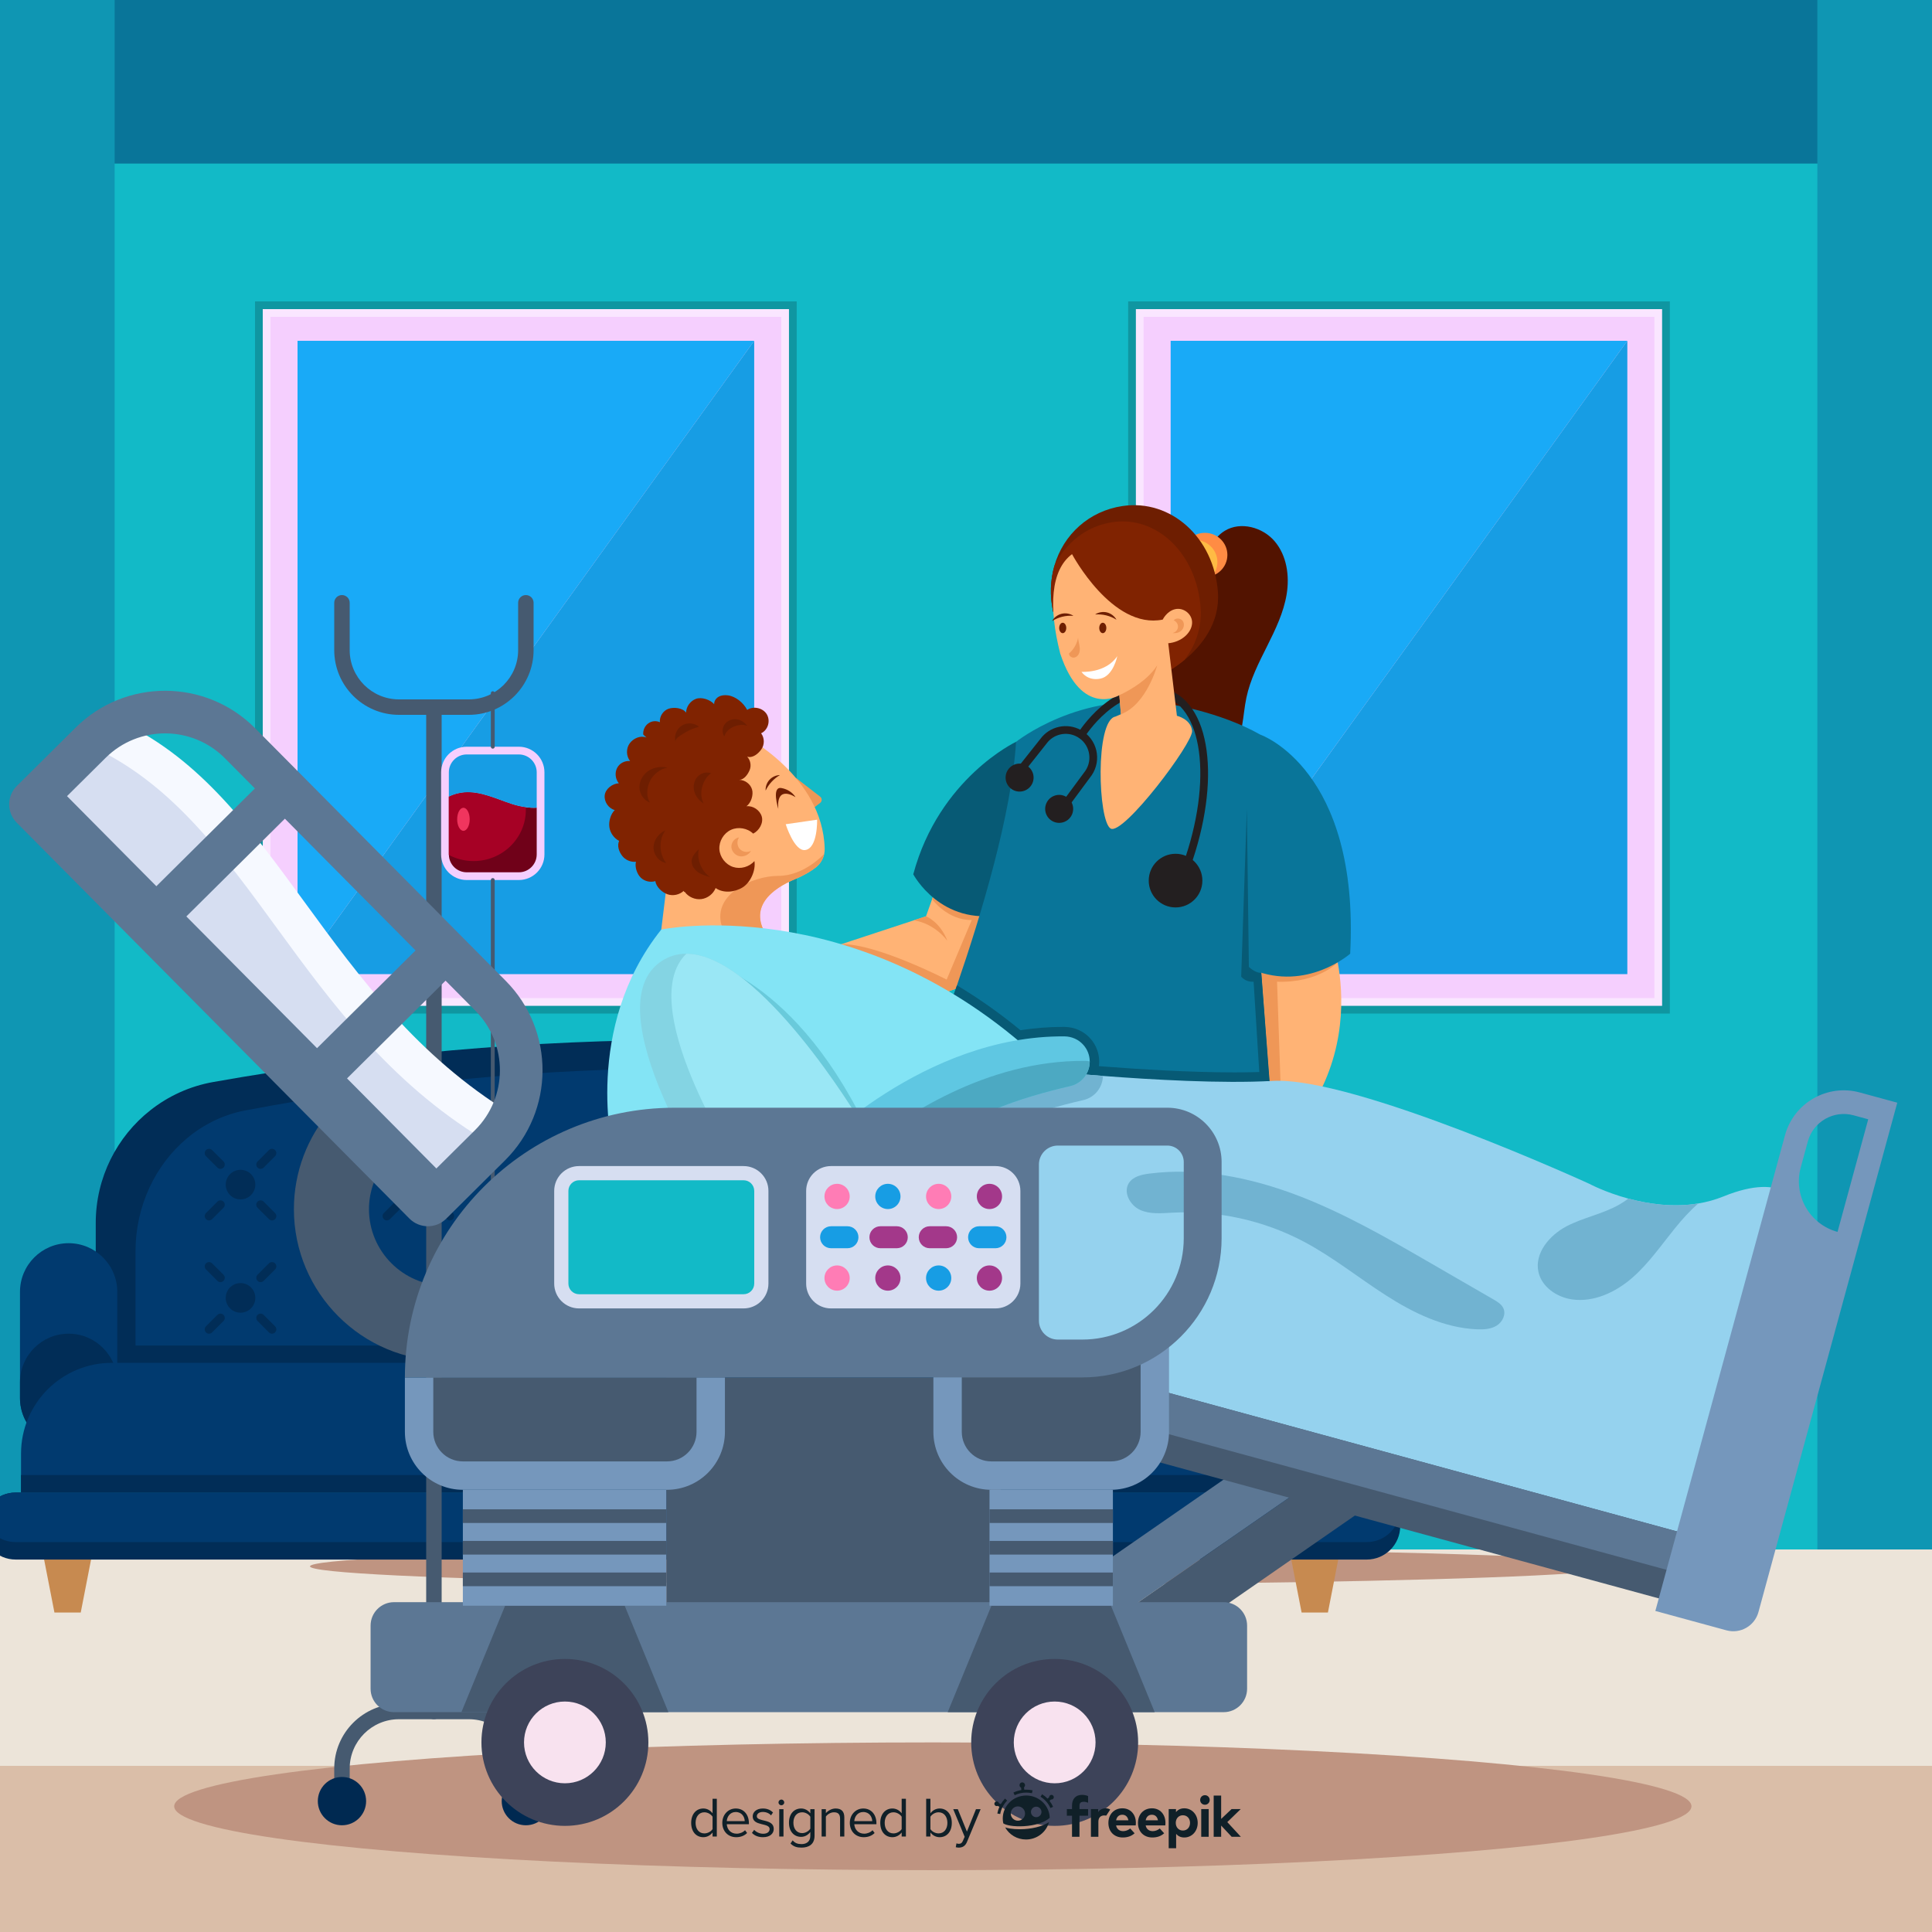 <?xml version="1.0" encoding="utf-8"?>
<!-- Generator: Adobe Illustrator 27.5.0, SVG Export Plug-In . SVG Version: 6.00 Build 0)  -->
<svg version="1.1" xmlns="http://www.w3.org/2000/svg" xmlns:xlink="http://www.w3.org/1999/xlink" x="0px" y="0px"
	 viewBox="0 0 500 500" style="enable-background:new 0 0 500 500;" xml:space="preserve">
<g id="BACKGROUND">
	<g>
		<rect style="fill:#FFFFFF;" width="500" height="500"/>
	</g>
</g>
<g id="OBJECTS">
	<g>
		<defs>
			<rect id="SVGID_1_" width="500" height="500"/>
		</defs>
		<clipPath id="SVGID_00000070104540640236964750000010898750590491314068_">
			<use xlink:href="#SVGID_1_"  style="overflow:visible;"/>
		</clipPath>
		<g style="clip-path:url(#SVGID_00000070104540640236964750000010898750590491314068_);">
			<rect x="19" y="33" style="fill:#12BAC7;" width="465.333" height="376.667"/>
			<rect x="-7.333" y="-5.667" style="fill:#097599;" width="514.667" height="48"/>
			<rect x="470.333" y="-5.667" style="fill:#0F96B3;" width="37" height="415.333"/>
			<rect x="-7.333" y="-5.667" style="fill:#0F96B3;" width="37" height="415.333"/>
			<rect x="-7.333" y="401" style="fill:#ECE4D9;" width="514.667" height="113.333"/>
			<rect x="-7.333" y="457" style="fill:#DABEA8;" width="514.667" height="57.333"/>
			<ellipse style="fill:#BF9481;" cx="241.416" cy="467.466" rx="196.333" ry="16.532"/>
			<ellipse style="fill:#BF9481;" cx="250" cy="405.371" rx="169.772" ry="4.746"/>
			<g>
				<g>
					<g>
						
							<rect x="43.939" y="100.061" transform="matrix(-1.836970e-16 1 -1 -1.836970e-16 306.248 34.061)" style="fill:#0F96A1;" width="184.309" height="140.186"/>
						<rect x="68" y="80" style="fill:#FAE6FF;" width="136.186" height="180.309"/>
						
							<rect x="47.939" y="104.061" transform="matrix(-1.836970e-16 1 -1 -1.836970e-16 306.248 34.061)" style="fill:#F5CFFE;" width="176.309" height="132.186"/>
						<g>
							<polygon style="fill:#19AAF7;" points="77,88.196 77,252.113 195.186,88.196 							"/>
							<polygon style="fill:#179DE4;" points="77,252.113 195.186,252.113 195.186,88.196 							"/>
						</g>
					</g>
					<g>
						
							<rect x="269.904" y="100.061" transform="matrix(-1.836970e-16 1 -1 -1.836970e-16 532.213 -191.904)" style="fill:#0F96A1;" width="184.309" height="140.186"/>
						<rect x="293.965" y="80" style="fill:#FAE6FF;" width="136.186" height="180.309"/>
						
							<rect x="273.904" y="104.061" transform="matrix(-1.836970e-16 1 -1 -1.836970e-16 532.213 -191.904)" style="fill:#F5CFFE;" width="176.309" height="132.186"/>
						<g>
							<polygon style="fill:#19AAF7;" points="302.965,88.196 302.965,252.113 421.152,88.196 							"/>
							<polygon style="fill:#179DE4;" points="302.965,252.113 421.152,252.113 421.152,88.196 							"/>
						</g>
					</g>
					<g>
						<path style="fill:#012D57;" d="M332.974,316.502v40.863c-2.092,0.47-4.196,0.929-6.288,1.365
							c-1.566,0.347-3.122,0.671-4.688,0.996c-95.97,19.85-195.062,19.525-290.931-0.996c-2.092-0.436-4.196-0.895-6.288-1.365
							v-40.863c0-11.704,5.46-22.356,14.166-29.193c4.61-3.637,10.138-6.199,16.236-7.284c81.816-14.557,165.578-14.557,247.394,0
							C320.196,283.158,332.974,298.599,332.974,316.502z"/>
						<path style="fill:#013A6F;" d="M322.685,323.864v34.866c-1.524,0.347-3.037,0.671-4.561,0.996
							c-93.372,19.85-189.782,19.525-283.056-0.996v-34.866c0-11.704,5.106-22.356,13.227-29.193c4.3-3.636,9.46-6.199,15.143-7.284
							c76.357-14.557,154.521-14.557,230.878,0C310.753,290.52,322.685,305.961,322.685,323.864z"/>
						<path style="fill:#012D57;" d="M332.974,348.536v8.828c-101.475,22.681-206.721,22.681-308.196,0v-8.828
							c1.354-0.213,2.753-0.313,4.162-0.313h299.871C330.221,348.223,331.62,348.324,332.974,348.536z"/>
						<g>
							<path style="fill:#013A6F;" d="M30.35,334.326v27.458c0,6.949-5.639,12.588-12.588,12.588
								c-6.948,0-12.588-5.639-12.588-12.588v-27.458c0-6.948,5.639-12.588,12.588-12.588c3.48,0,6.624,1.41,8.896,3.693
								C28.94,327.702,30.35,330.857,30.35,334.326z"/>
							<path style="fill:#013A6F;" d="M352.577,334.326v27.458c0,6.949-5.639,12.588-12.588,12.588
								c-6.949,0-12.588-5.639-12.588-12.588v-27.458c0-6.948,5.639-12.588,12.588-12.588c3.48,0,6.624,1.41,8.895,3.693
								C351.167,327.702,352.577,330.857,352.577,334.326z"/>
						</g>
						<g>
							<path style="fill:#012D57;" d="M30.35,357.745v4.039c0,6.949-5.639,12.588-12.588,12.588
								c-6.948,0-12.588-5.639-12.588-12.588v-4.039c0-6.948,5.639-12.588,12.588-12.588c3.48,0,6.624,1.41,8.896,3.693
								C28.94,351.121,30.35,354.276,30.35,357.745z"/>
							<path style="fill:#012D57;" d="M352.577,357.745v4.039c0,6.949-5.639,12.588-12.588,12.588
								c-6.949,0-12.588-5.639-12.588-12.588v-4.039c0-6.948,5.639-12.588,12.588-12.588c3.48,0,6.624,1.41,8.895,3.693
								C351.167,351.121,352.577,354.276,352.577,357.745z"/>
						</g>
						<g>
							<polygon style="fill:#C78A50;" points="20.896,417.317 14.087,417.317 11.198,402.491 23.785,402.491 							"/>
							<polygon style="fill:#C78A50;" points="343.665,417.317 336.855,417.317 333.966,402.491 346.554,402.491 							"/>
						</g>
						<g>
							<g>
								<path style="fill:#013A6F;" d="M352.309,386.267H5.443v-10.07c0-12.977,10.52-23.497,23.497-23.497h299.871
									c12.977,0,23.497,10.52,23.497,23.497V386.267z"/>
								<rect x="5.443" y="381.741" style="fill:#012D57;" width="346.866" height="4.525"/>
								<path style="fill:#012D57;" d="M362.379,394.938c0,2.395-0.973,4.565-2.54,6.132s-3.737,2.54-6.132,2.54H4.044
									c-4.789,0-8.672-3.883-8.672-8.672c0-0.783,0.101-1.533,0.291-2.26c0.403-1.488,1.197-2.82,2.249-3.871
									c1.567-1.566,3.737-2.54,6.132-2.54h349.664c4.006,0,7.385,2.719,8.381,6.411
									C362.278,393.405,362.379,394.155,362.379,394.938z"/>
								<path style="fill:#013A6F;" d="M362.088,392.678c-0.403,1.488-1.197,2.82-2.249,3.872c-1.566,1.566-3.737,2.54-6.132,2.54
									H4.044c-4.006,0-7.385-2.719-8.381-6.411c0.403-1.488,1.197-2.82,2.249-3.871c1.567-1.566,3.737-2.54,6.132-2.54h349.664
									C357.713,386.267,361.092,388.985,362.088,392.678z"/>
							</g>
						</g>
						<g>
							<g>
								<circle style="fill:#012D57;" cx="62.247" cy="306.576" r="3.831"/>
								<g>
									<g>
										<path style="fill:#012D57;" d="M66.651,302.172c-0.437-0.437-0.437-1.145,0-1.582l2.952-2.952
											c0.437-0.437,1.146-0.437,1.582,0c0.437,0.437,0.437,1.145,0,1.582l-2.952,2.952
											C67.796,302.609,67.088,302.609,66.651,302.172z"/>
									</g>
									<g>
										<path style="fill:#012D57;" d="M53.308,315.515c-0.437-0.437-0.437-1.145,0-1.582l2.953-2.953
											c0.437-0.437,1.146-0.437,1.582,0c0.437,0.437,0.437,1.145,0,1.582l-2.953,2.953
											C54.453,315.952,53.745,315.952,53.308,315.515z"/>
									</g>
								</g>
								<g>
									<g>
										<path style="fill:#012D57;" d="M69.603,315.515l-2.953-2.953c-0.437-0.437-0.437-1.145,0-1.582
											c0.437-0.437,1.146-0.437,1.582,0l2.953,2.953c0.437,0.437,0.437,1.145,0,1.582
											C70.748,315.952,70.04,315.952,69.603,315.515z"/>
									</g>
									<g>
										<path style="fill:#012D57;" d="M56.261,302.172l-2.953-2.953c-0.437-0.437-0.437-1.145,0-1.582
											c0.437-0.437,1.146-0.437,1.582,0l2.953,2.953c0.437,0.437,0.437,1.145,0,1.582
											C57.406,302.61,56.698,302.609,56.261,302.172z"/>
									</g>
								</g>
							</g>
							<g>
								<path style="fill:#012D57;" d="M110.986,309.285c-1.496,1.496-3.922,1.496-5.418,0c-1.496-1.496-1.496-3.922,0-5.418
									c1.496-1.496,3.922-1.496,5.418,0C112.482,305.363,112.482,307.789,110.986,309.285z"/>
								<g>
									<g>
										<path style="fill:#012D57;" d="M112.681,302.172c-0.437-0.437-0.437-1.145,0-1.582l2.952-2.952
											c0.437-0.437,1.145-0.437,1.582,0c0.437,0.437,0.437,1.145,0,1.582l-2.952,2.952
											C113.826,302.609,113.118,302.609,112.681,302.172z"/>
									</g>
									<g>
										<path style="fill:#012D57;" d="M99.338,315.515c-0.437-0.437-0.437-1.145,0-1.582l2.953-2.953
											c0.437-0.437,1.145-0.437,1.582,0c0.437,0.437,0.437,1.145,0,1.582l-2.953,2.953
											C100.483,315.952,99.775,315.952,99.338,315.515z"/>
									</g>
								</g>
								<g>
									<g>
										<path style="fill:#012D57;" d="M115.633,315.515l-2.953-2.953c-0.437-0.437-0.437-1.145,0-1.582
											c0.437-0.437,1.145-0.437,1.582,0l2.953,2.953c0.437,0.437,0.437,1.145,0,1.582
											C116.778,315.952,116.07,315.952,115.633,315.515z"/>
									</g>
									<g>
										<path style="fill:#012D57;" d="M102.291,302.172l-2.953-2.953c-0.437-0.437-0.437-1.145,0-1.582
											c0.437-0.437,1.146-0.437,1.582,0l2.953,2.953c0.437,0.437,0.437,1.145,0,1.582
											C103.436,302.61,102.728,302.609,102.291,302.172z"/>
									</g>
								</g>
							</g>
							<g>
								<circle style="fill:#012D57;" cx="154.307" cy="306.576" r="3.831"/>
								<g>
									<g>
										<path style="fill:#012D57;" d="M158.711,302.172c-0.437-0.437-0.437-1.145,0-1.582l2.952-2.952
											c0.437-0.437,1.146-0.437,1.582,0c0.437,0.437,0.437,1.145,0,1.582l-2.952,2.952
											C159.856,302.609,159.148,302.609,158.711,302.172z"/>
									</g>
									<g>
										<path style="fill:#012D57;" d="M145.368,315.515c-0.437-0.437-0.437-1.145,0-1.582l2.953-2.953
											c0.437-0.437,1.145-0.437,1.582,0c0.437,0.437,0.437,1.145,0,1.582l-2.953,2.953
											C146.513,315.952,145.805,315.952,145.368,315.515z"/>
									</g>
								</g>
								<g>
									<g>
										<path style="fill:#012D57;" d="M161.663,315.515l-2.953-2.953c-0.437-0.437-0.437-1.145,0-1.582
											c0.437-0.437,1.145-0.437,1.582,0l2.953,2.953c0.437,0.437,0.437,1.145,0,1.582
											C162.808,315.952,162.1,315.952,161.663,315.515z"/>
									</g>
									<g>
										<path style="fill:#012D57;" d="M148.321,302.172l-2.953-2.953c-0.437-0.437-0.437-1.145,0-1.582
											c0.437-0.437,1.145-0.437,1.582,0l2.953,2.953c0.437,0.437,0.437,1.145,0,1.582
											C149.466,302.61,148.758,302.609,148.321,302.172z"/>
									</g>
								</g>
							</g>
							<g>
								<path style="fill:#012D57;" d="M203.046,309.285c-1.496,1.496-3.922,1.496-5.418,0c-1.496-1.496-1.496-3.922,0-5.418
									c1.496-1.496,3.922-1.496,5.418,0C204.542,305.363,204.542,307.789,203.046,309.285z"/>
								<g>
									<g>
										<path style="fill:#012D57;" d="M204.741,302.172c-0.437-0.437-0.437-1.145,0-1.582l2.952-2.952
											c0.437-0.437,1.145-0.437,1.582,0c0.437,0.437,0.437,1.145,0,1.582l-2.952,2.952
											C205.886,302.609,205.178,302.609,204.741,302.172z"/>
									</g>
									<g>
										<path style="fill:#012D57;" d="M191.398,315.515c-0.437-0.437-0.437-1.145,0-1.582l2.953-2.953
											c0.437-0.437,1.145-0.437,1.582,0c0.437,0.437,0.437,1.145,0,1.582l-2.953,2.953
											C192.543,315.952,191.835,315.952,191.398,315.515z"/>
									</g>
								</g>
								<g>
									<g>
										<path style="fill:#012D57;" d="M207.693,315.515l-2.953-2.953c-0.437-0.437-0.437-1.145,0-1.582
											c0.437-0.437,1.145-0.437,1.582,0l2.953,2.953c0.437,0.437,0.437,1.145,0,1.582
											C208.838,315.952,208.13,315.952,207.693,315.515z"/>
									</g>
									<g>
										<path style="fill:#012D57;" d="M194.351,302.172l-2.953-2.953c-0.437-0.437-0.437-1.145,0-1.582
											c0.437-0.437,1.146-0.437,1.582,0l2.953,2.953c0.437,0.437,0.437,1.145,0,1.582
											C195.496,302.61,194.788,302.609,194.351,302.172z"/>
									</g>
								</g>
							</g>
							<g>
								<circle style="fill:#012D57;" cx="246.367" cy="306.576" r="3.831"/>
								<g>
									<g>
										<path style="fill:#012D57;" d="M250.771,302.172c-0.437-0.437-0.437-1.145,0-1.582l2.952-2.952
											c0.437-0.437,1.146-0.437,1.582,0c0.437,0.437,0.437,1.145,0,1.582l-2.952,2.952
											C251.916,302.609,251.208,302.609,250.771,302.172z"/>
									</g>
									<g>
										<path style="fill:#012D57;" d="M237.428,315.515c-0.437-0.437-0.437-1.145,0-1.582l2.953-2.953
											c0.437-0.437,1.146-0.437,1.582,0c0.437,0.437,0.437,1.145,0,1.582l-2.953,2.953
											C238.573,315.952,237.865,315.952,237.428,315.515z"/>
									</g>
								</g>
								<g>
									<g>
										<path style="fill:#012D57;" d="M253.723,315.515l-2.953-2.953c-0.437-0.437-0.437-1.145,0-1.582
											c0.437-0.437,1.146-0.437,1.582,0l2.953,2.953c0.437,0.437,0.437,1.145,0,1.582
											C254.868,315.952,254.16,315.952,253.723,315.515z"/>
									</g>
									<g>
										<path style="fill:#012D57;" d="M240.381,302.172l-2.953-2.953c-0.437-0.437-0.437-1.145,0-1.582
											c0.437-0.437,1.145-0.437,1.582,0l2.953,2.953c0.437,0.437,0.437,1.145,0,1.582
											C241.526,302.61,240.818,302.609,240.381,302.172z"/>
									</g>
								</g>
							</g>
							<g>
								<path style="fill:#012D57;" d="M295.106,309.285c-1.496,1.496-3.922,1.496-5.418,0c-1.496-1.496-1.496-3.922,0-5.418
									c1.496-1.496,3.922-1.496,5.418,0C296.602,305.363,296.602,307.789,295.106,309.285z"/>
								<g>
									<g>
										<path style="fill:#012D57;" d="M296.801,302.172c-0.437-0.437-0.437-1.145,0-1.582l2.952-2.952
											c0.437-0.437,1.145-0.437,1.582,0c0.437,0.437,0.437,1.145,0,1.582l-2.952,2.952
											C297.946,302.609,297.238,302.609,296.801,302.172z"/>
									</g>
									<g>
										<path style="fill:#012D57;" d="M283.458,315.515c-0.437-0.437-0.437-1.145,0-1.582l2.953-2.953
											c0.437-0.437,1.145-0.437,1.582,0c0.437,0.437,0.437,1.145,0,1.582l-2.953,2.953
											C284.603,315.952,283.895,315.952,283.458,315.515z"/>
									</g>
								</g>
								<g>
									<g>
										<path style="fill:#012D57;" d="M299.753,315.515l-2.953-2.953c-0.437-0.437-0.437-1.145,0-1.582
											c0.437-0.437,1.145-0.437,1.582,0l2.953,2.953c0.437,0.437,0.437,1.145,0,1.582
											C300.898,315.952,300.19,315.952,299.753,315.515z"/>
									</g>
									<g>
										<path style="fill:#012D57;" d="M286.411,302.172l-2.953-2.953c-0.437-0.437-0.437-1.145,0-1.582
											c0.437-0.437,1.146-0.437,1.582,0l2.953,2.953c0.437,0.437,0.437,1.145,0,1.582
											C287.556,302.61,286.848,302.609,286.411,302.172z"/>
									</g>
								</g>
							</g>
						</g>
						<g>
							<g>
								<circle style="fill:#012D57;" cx="62.247" cy="335.89" r="3.831"/>
								<g>
									<g>
										<path style="fill:#012D57;" d="M66.651,331.486c-0.437-0.437-0.437-1.145,0-1.582l2.952-2.952
											c0.437-0.437,1.146-0.437,1.582,0c0.437,0.437,0.437,1.145,0,1.582l-2.952,2.952
											C67.796,331.924,67.088,331.923,66.651,331.486z"/>
									</g>
									<g>
										<path style="fill:#012D57;" d="M53.308,344.829c-0.437-0.437-0.437-1.145,0-1.582l2.953-2.953
											c0.437-0.437,1.146-0.437,1.582,0c0.437,0.437,0.437,1.145,0,1.582l-2.953,2.953
											C54.453,345.267,53.745,345.266,53.308,344.829z"/>
									</g>
								</g>
								<g>
									<g>
										<path style="fill:#012D57;" d="M69.603,344.829l-2.953-2.953c-0.437-0.437-0.437-1.145,0-1.582
											c0.437-0.437,1.146-0.437,1.582,0l2.953,2.953c0.437,0.437,0.437,1.145,0,1.582
											C70.748,345.267,70.04,345.266,69.603,344.829z"/>
									</g>
									<g>
										<path style="fill:#012D57;" d="M56.261,331.487l-2.953-2.953c-0.437-0.437-0.437-1.145,0-1.582
											c0.437-0.437,1.146-0.437,1.582,0l2.953,2.953c0.437,0.437,0.437,1.145,0,1.582
											C57.406,331.924,56.698,331.924,56.261,331.487z"/>
									</g>
								</g>
							</g>
							<g>
								<path style="fill:#012D57;" d="M110.986,338.599c-1.496,1.496-3.922,1.496-5.418,0c-1.496-1.496-1.496-3.922,0-5.418
									c1.496-1.496,3.922-1.496,5.418,0C112.482,334.678,112.482,337.103,110.986,338.599z"/>
								<g>
									<g>
										<path style="fill:#012D57;" d="M112.681,331.486c-0.437-0.437-0.437-1.145,0-1.582l2.952-2.952
											c0.437-0.437,1.145-0.437,1.582,0c0.437,0.437,0.437,1.145,0,1.582l-2.952,2.952
											C113.826,331.924,113.118,331.923,112.681,331.486z"/>
									</g>
									<g>
										<path style="fill:#012D57;" d="M99.338,344.829c-0.437-0.437-0.437-1.145,0-1.582l2.953-2.953
											c0.437-0.437,1.145-0.437,1.582,0c0.437,0.437,0.437,1.145,0,1.582l-2.953,2.953
											C100.483,345.267,99.775,345.266,99.338,344.829z"/>
									</g>
								</g>
								<g>
									<g>
										<path style="fill:#012D57;" d="M115.633,344.829l-2.953-2.953c-0.437-0.437-0.437-1.145,0-1.582
											c0.437-0.437,1.145-0.437,1.582,0l2.953,2.953c0.437,0.437,0.437,1.145,0,1.582
											C116.778,345.267,116.07,345.266,115.633,344.829z"/>
									</g>
									<g>
										<path style="fill:#012D57;" d="M102.291,331.487l-2.953-2.953c-0.437-0.437-0.437-1.145,0-1.582
											c0.437-0.437,1.146-0.437,1.582,0l2.953,2.953c0.437,0.437,0.437,1.145,0,1.582
											C103.436,331.924,102.728,331.924,102.291,331.487z"/>
									</g>
								</g>
							</g>
							<g>
								<circle style="fill:#012D57;" cx="154.307" cy="335.89" r="3.831"/>
								<g>
									<g>
										<path style="fill:#012D57;" d="M158.711,331.486c-0.437-0.437-0.437-1.145,0-1.582l2.952-2.952
											c0.437-0.437,1.146-0.437,1.582,0c0.437,0.437,0.437,1.145,0,1.582l-2.952,2.952
											C159.856,331.924,159.148,331.923,158.711,331.486z"/>
									</g>
									<g>
										<path style="fill:#012D57;" d="M145.368,344.829c-0.437-0.437-0.437-1.145,0-1.582l2.953-2.953
											c0.437-0.437,1.145-0.437,1.582,0c0.437,0.437,0.437,1.145,0,1.582l-2.953,2.953
											C146.513,345.267,145.805,345.266,145.368,344.829z"/>
									</g>
								</g>
								<g>
									<g>
										<path style="fill:#012D57;" d="M161.663,344.829l-2.953-2.953c-0.437-0.437-0.437-1.145,0-1.582
											c0.437-0.437,1.145-0.437,1.582,0l2.953,2.953c0.437,0.437,0.437,1.145,0,1.582
											C162.808,345.267,162.1,345.266,161.663,344.829z"/>
									</g>
									<g>
										<path style="fill:#012D57;" d="M148.321,331.487l-2.953-2.953c-0.437-0.437-0.437-1.145,0-1.582
											c0.437-0.437,1.145-0.437,1.582,0l2.953,2.953c0.437,0.437,0.437,1.145,0,1.582
											C149.466,331.924,148.758,331.924,148.321,331.487z"/>
									</g>
								</g>
							</g>
							<g>
								<path style="fill:#012D57;" d="M203.046,338.599c-1.496,1.496-3.922,1.496-5.418,0c-1.496-1.496-1.496-3.922,0-5.418
									c1.496-1.496,3.922-1.496,5.418,0C204.542,334.678,204.542,337.103,203.046,338.599z"/>
								<g>
									<g>
										<path style="fill:#012D57;" d="M204.741,331.486c-0.437-0.437-0.437-1.145,0-1.582l2.952-2.952
											c0.437-0.437,1.145-0.437,1.582,0c0.437,0.437,0.437,1.145,0,1.582l-2.952,2.952
											C205.886,331.924,205.178,331.923,204.741,331.486z"/>
									</g>
									<g>
										<path style="fill:#012D57;" d="M191.398,344.829c-0.437-0.437-0.437-1.145,0-1.582l2.953-2.953
											c0.437-0.437,1.145-0.437,1.582,0c0.437,0.437,0.437,1.145,0,1.582l-2.953,2.953
											C192.543,345.267,191.835,345.266,191.398,344.829z"/>
									</g>
								</g>
								<g>
									<g>
										<path style="fill:#012D57;" d="M207.693,344.829l-2.953-2.953c-0.437-0.437-0.437-1.145,0-1.582
											c0.437-0.437,1.145-0.437,1.582,0l2.953,2.953c0.437,0.437,0.437,1.145,0,1.582
											C208.838,345.267,208.13,345.266,207.693,344.829z"/>
									</g>
									<g>
										<path style="fill:#012D57;" d="M194.351,331.487l-2.953-2.953c-0.437-0.437-0.437-1.145,0-1.582
											c0.437-0.437,1.146-0.437,1.582,0l2.953,2.953c0.437,0.437,0.437,1.145,0,1.582
											C195.496,331.924,194.788,331.924,194.351,331.487z"/>
									</g>
								</g>
							</g>
							<g>
								<circle style="fill:#012D57;" cx="246.367" cy="335.89" r="3.831"/>
								<g>
									<g>
										<path style="fill:#012D57;" d="M250.771,331.486c-0.437-0.437-0.437-1.145,0-1.582l2.952-2.952
											c0.437-0.437,1.146-0.437,1.582,0c0.437,0.437,0.437,1.145,0,1.582l-2.952,2.952
											C251.916,331.924,251.208,331.923,250.771,331.486z"/>
									</g>
									<g>
										<path style="fill:#012D57;" d="M237.428,344.829c-0.437-0.437-0.437-1.145,0-1.582l2.953-2.953
											c0.437-0.437,1.146-0.437,1.582,0c0.437,0.437,0.437,1.145,0,1.582l-2.953,2.953
											C238.573,345.267,237.865,345.266,237.428,344.829z"/>
									</g>
								</g>
								<g>
									<g>
										<path style="fill:#012D57;" d="M253.723,344.829l-2.953-2.953c-0.437-0.437-0.437-1.145,0-1.582
											c0.437-0.437,1.146-0.437,1.582,0l2.953,2.953c0.437,0.437,0.437,1.145,0,1.582
											C254.868,345.267,254.16,345.266,253.723,344.829z"/>
									</g>
									<g>
										<path style="fill:#012D57;" d="M240.381,331.487l-2.953-2.953c-0.437-0.437-0.437-1.145,0-1.582
											c0.437-0.437,1.145-0.437,1.582,0l2.953,2.953c0.437,0.437,0.437,1.145,0,1.582
											C241.526,331.924,240.818,331.924,240.381,331.487z"/>
									</g>
								</g>
							</g>
							<g>
								<path style="fill:#012D57;" d="M295.106,338.599c-1.496,1.496-3.922,1.496-5.418,0c-1.496-1.496-1.496-3.922,0-5.418
									c1.496-1.496,3.922-1.496,5.418,0C296.602,334.678,296.602,337.103,295.106,338.599z"/>
								<g>
									<g>
										<path style="fill:#012D57;" d="M296.801,331.486c-0.437-0.437-0.437-1.145,0-1.582l2.952-2.952
											c0.437-0.437,1.145-0.437,1.582,0c0.437,0.437,0.437,1.145,0,1.582l-2.952,2.952
											C297.946,331.924,297.238,331.923,296.801,331.486z"/>
									</g>
									<g>
										<path style="fill:#012D57;" d="M283.458,344.829c-0.437-0.437-0.437-1.145,0-1.582l2.953-2.953
											c0.437-0.437,1.145-0.437,1.582,0c0.437,0.437,0.437,1.145,0,1.582l-2.953,2.953
											C284.603,345.267,283.895,345.266,283.458,344.829z"/>
									</g>
								</g>
								<g>
									<g>
										<path style="fill:#012D57;" d="M299.753,344.829l-2.953-2.953c-0.437-0.437-0.437-1.145,0-1.582
											c0.437-0.437,1.145-0.437,1.582,0l2.953,2.953c0.437,0.437,0.437,1.145,0,1.582
											C300.898,345.267,300.19,345.266,299.753,344.829z"/>
									</g>
									<g>
										<path style="fill:#012D57;" d="M286.411,331.487l-2.953-2.953c-0.437-0.437-0.437-1.145,0-1.582
											c0.437-0.437,1.146-0.437,1.582,0l2.953,2.953c0.437,0.437,0.437,1.145,0,1.582
											C287.556,331.924,286.848,331.924,286.411,331.487z"/>
									</g>
								</g>
							</g>
						</g>
					</g>
					<ellipse style="fill:#BF9481;" cx="111.583" cy="468.061" rx="43.583" ry="5.126"/>
					<g>
						<g>
							<g>
								<path style="fill:#465A70;" d="M121.343,185H103.25c-9.236,0-16.75-7.514-16.75-16.75V156c0-1.105,0.896-2,2-2s2,0.895,2,2
									v12.25c0,7.03,5.72,12.75,12.75,12.75h18.093c7.03,0,12.75-5.72,12.75-12.75V156c0-1.105,0.896-2,2-2s2,0.895,2,2v12.25
									C138.093,177.486,130.579,185,121.343,185z"/>
							</g>
							<g>
								<path style="fill:#465A70;" d="M136.093,468.129c-1.104,0-2-0.896-2-2v-8.446c0-7.03-5.72-12.75-12.75-12.75H103.25
									c-7.03,0-12.75,5.72-12.75,12.75v8.446c0,1.104-0.896,2-2,2s-2-0.896-2-2v-8.446c0-9.236,7.514-16.75,16.75-16.75h18.093
									c9.236,0,16.75,7.514,16.75,16.75v8.446C138.093,467.233,137.198,468.129,136.093,468.129z"/>
							</g>
							<g>
								<circle style="fill:#002951;" cx="88.5" cy="466.129" r="6.25"/>
								<circle style="fill:#002951;" cx="136.093" cy="466.129" r="6.25"/>
							</g>
							<g>
								<path style="fill:#465A70;" d="M112.297,444.933c-1.104,0-2-0.895-2-2V183c0-1.105,0.896-2,2-2s2,0.895,2,2v259.933
									C114.297,444.037,113.401,444.933,112.297,444.933z"/>
							</g>
						</g>
						<g>
							<g>
								<path style="fill:#F5CFFE;" d="M134.276,227.75h-13.491c-3.659,0-6.625-2.966-6.625-6.625v-21.25
									c0-3.659,2.966-6.625,6.625-6.625h13.491c3.659,0,6.625,2.966,6.625,6.625v21.25
									C140.901,224.784,137.935,227.75,134.276,227.75z"/>
								<g>
									<path style="fill:#700119;" d="M138.9,209.03v12.09c0,2.56-2.07,4.63-4.62,4.63h-13.49c-2.51,0-4.55-1.99-4.62-4.49
										c-0.01-0.04-0.01-0.09-0.01-0.14v-14.97c1.26-0.61,2.63-0.99,4.03-1.1c4.23-0.32,8.22,1.71,12.25,3.02
										c1.15,0.37,2.38,0.67,3.63,0.83C137.02,209.04,137.97,209.09,138.9,209.03z"/>
									<path style="fill:#A60125;" d="M136.09,209.57c0,7.33-6.05,13.27-13.52,13.27c-2.32,0-4.5-0.57-6.4-1.58
										c-0.01-0.04-0.01-0.09-0.01-0.14v-14.97c1.26-0.61,2.63-0.99,4.03-1.1c4.23-0.32,8.22,1.71,12.25,3.02
										c1.15,0.37,2.38,0.67,3.63,0.83C136.08,209.12,136.09,209.34,136.09,209.57z"/>
									<path style="fill:#F0355E;" d="M121.554,212.034c0,1.646-0.725,2.981-1.619,2.981c-0.894,0-1.619-1.335-1.619-2.981
										s0.725-2.981,1.619-2.981C120.829,209.053,121.554,210.388,121.554,212.034z"/>
									<path style="fill:#179DE4;" d="M132.437,208.068c2.042,0.662,4.319,1.087,6.464,0.964v-9.157
										c0-2.55-2.075-4.625-4.625-4.625h-13.491c-2.55,0-4.625,2.075-4.625,4.625v6.277c1.261-0.61,2.634-0.991,4.031-1.099
										C124.416,204.727,128.406,206.762,132.437,208.068z"/>
								</g>
							</g>
							<g>
								<path style="fill:#465A70;" d="M127.53,193.75c-0.276,0-0.5-0.224-0.5-0.5v-13.857c0-0.276,0.224-0.5,0.5-0.5
									c0.276,0,0.5,0.224,0.5,0.5v13.857C128.03,193.526,127.807,193.75,127.53,193.75z"/>
							</g>
							<g>
								<path style="fill:#465A70;" d="M134.215,345.853c-3.962,0-7.185-3.224-7.185-7.186V227.75c0-0.276,0.224-0.5,0.5-0.5
									c0.276,0,0.5,0.224,0.5,0.5v110.917c0,3.411,2.774,6.186,6.185,6.186s6.186-2.774,6.186-6.186v-23.648
									c0-3.962,3.223-7.186,7.185-7.186h7.081c0.276,0,0.5,0.224,0.5,0.5s-0.224,0.5-0.5,0.5h-7.081
									c-3.411,0-6.185,2.774-6.185,6.186v23.648C141.401,342.629,138.177,345.853,134.215,345.853z"/>
							</g>
						</g>
					</g>
				</g>
			</g>
			<g>
				<path style="fill:#F6F9FF;" d="M132.178,288.184l-19.996,19.837l-0.355-0.355L11.858,206.888l13.176-13.065l6.82-6.771
					C72.177,206.264,83.81,258.55,132.178,288.184z"/>
				<path style="fill:#D6DEF1;" d="M124.88,294.722l-13.053,12.943L11.858,206.888l13.176-13.065
					C64.989,213.219,76.708,265.212,124.88,294.722z"/>
				<g>
					<path style="fill:#465A70;" d="M115.303,332.743c-10.925,0-19.814-8.888-19.814-19.813c0-4.492,1.551-8.765,4.287-12.225
						c-4.948-4.23-9.604-8.77-14.061-13.527c-6.184,7.095-9.654,16.197-9.654,25.753c0,21.638,17.604,39.242,39.242,39.242
						c5.365,0,9.714-4.35,9.714-9.714C125.018,337.092,120.668,332.743,115.303,332.743z"/>
				</g>
				<g>
					<polygon style="fill:#FFB375;" points="257.445,232.726 256.073,252.746 234.914,260.363 231.522,261.575 210.252,246.82 
						217.71,244.358 217.722,244.358 236.506,238.175 239.653,237.134 241.22,232.726 241.22,232.713 242.849,228.109 
						242.922,227.901 243.388,228.048 					"/>
					<path style="fill:#EF9757;" d="M257.445,232.726l-1.371,20.021l-21.159,7.616c-4.261-2.327-10.225-5.731-10.225-5.731
						l-9.796-6.221l2.816-4.053h0.012c8.951-0.257,27.27,9.159,27.27,9.159l6.502-15.417c-6.269,0.11-10.274-5.376-10.274-5.376
						v-0.012l1.629-4.604c0.184-0.012,0.367-0.037,0.539-0.061L257.445,232.726z"/>
					<path style="fill:#521300;" d="M322.559,180.583c-0.992,4.738-0.792,9.976-3.574,13.938c-2.504,3.566-7.325,5.324-11.537,4.207
						c-5.623-1.49-9.166-7.475-9.47-13.284c-0.305-5.809,1.982-11.433,4.642-16.606c2.66-5.173,5.763-10.197,7.314-15.803
						c0.785-2.837,1.159-5.782,2.067-8.583c0.908-2.8,2.454-5.541,4.965-7.077c4.104-2.51,9.86-0.925,12.955,2.758
						c3.095,3.683,3.844,8.899,3.066,13.646c-0.778,4.747-2.91,9.151-5.064,13.452C325.769,171.533,323.545,175.875,322.559,180.583
						z"/>
					<path style="fill:#FF8C44;" d="M317.646,143.614c0,3.156-2.604,5.714-5.816,5.714c-3.212,0-5.816-2.558-5.816-5.714
						c0-3.156,2.604-5.714,5.816-5.714C315.042,137.9,317.646,140.458,317.646,143.614z"/>
					<path style="fill:#FFBB44;" d="M315.062,145.451c0,3.156-2.604,5.714-5.816,5.714s-5.816-2.558-5.816-5.714
						c0-3.156,2.604-5.714,5.816-5.714S315.062,142.295,315.062,145.451z"/>
					<path style="fill:#075A75;" d="M266.625,196.472l-3.673-4.49c0,0-19.931,9.388-26.599,34.286c0,0,7.122,13.469,22.983,10.408
						L266.625,196.472z"/>
					<path style="fill:#097599;" d="M331.528,285.245l-92.45-7.016c0,0,3.918-9.637,8.584-23.229
						c6.355-18.49,14.119-44.303,15.294-63.013c0,0,16.531-13.274,39.38-9.796c0,0,13.065,1.837,23.878,7.959l4.874,87.111
						L331.528,285.245z"/>
					<path style="fill:#075A75;" d="M331.528,285.245l-92.45-7.016c0,0,3.918-9.637,8.584-23.229
						c5.437,3.257,10.947,7.102,16.433,11.62c3.71-0.576,7.359-0.857,10.898-0.857h0.539c2.559,0.037,4.984,1.127,6.649,3
						c1.457,1.629,2.277,3.723,2.29,5.89c0,0.428-0.025,0.845-0.086,1.261c0.404,0.024,0.82,0.061,1.237,0.098
						c9.086,0.698,22.323,1.518,33.809,1.518c3.612,0,6.882-0.074,9.698-0.245c0.514-0.024,1.029-0.037,1.567-0.037
						c0.135,0,0.257,0,0.392,0.012L331.528,285.245z"/>
					<path style="fill:#FFB375;" d="M339.279,286.677h-10.2l-0.184-2.388l-2.853-38.046l-0.025-0.38l18.564-3.061
						c0,0,0.894,2.339,1.604,6.245h0.012C347.703,257.142,348.499,271.959,339.279,286.677z"/>
					<path style="fill:#EF9757;" d="M346.197,249.048c0,0-4.984,5.376-15.698,5.02l1.029,29.854l-2.633,0.367l-2.853-38.046
						l20.143,2.804H346.197z"/>
					<path style="fill:none;stroke:#231F20;stroke-width:2;stroke-linecap:round;stroke-linejoin:round;stroke-miterlimit:10;" d="
						M279.89,190.145c0,0,8.572-13.778,20.613-11.175c12.041,2.603,14.49,23.216,6.531,45.257"/>
					<g>
						<path style="fill:none;stroke:#231F20;stroke-width:2;stroke-linecap:round;stroke-linejoin:round;stroke-miterlimit:10;" d="
							M262.376,201.51l7.627-9.62c2.114-2.937,6.09-3.828,9.255-2.075h0c3.668,2.032,4.803,6.773,2.453,10.246l-7.185,9.723"/>
						<path style="fill:#231F20;" d="M277.465,210.708c-0.757,1.851-2.871,2.739-4.723,1.982c-1.851-0.757-2.739-2.871-1.982-4.722
							c0.757-1.851,2.871-2.739,4.722-1.982C277.334,206.742,278.221,208.856,277.465,210.708z"/>
						<path style="fill:#231F20;" d="M267.223,202.609c-0.757,1.851-2.871,2.739-4.723,1.982c-1.851-0.757-2.739-2.871-1.982-4.722
							c0.757-1.851,2.871-2.739,4.722-1.982C267.092,198.643,267.979,200.757,267.223,202.609z"/>
					</g>
					<path style="fill:#097599;" d="M321.728,214.531l4.49-24.386c0,0,25.715,8.916,23.208,56.674c0,0-11.167,9.857-25.248,4.143
						L321.728,214.531z"/>
					<path style="fill:#6E1E01;" d="M306.572,170.766c-3.11,2.572-5.865,3.869-5.865,3.869l-28.164-16.323
						c-0.894-4.2-0.71-8.217,0.318-11.829c0-0.012,0-0.012,0-0.012c2.326-8.167,9.025-14.241,17.67-15.515
						c12.49-1.837,23.645,8.168,24.662,22.249C315.793,161.361,310.846,167.251,306.572,170.766z"/>
					<path style="fill:#802301;" d="M306.572,170.766c-3.11,2.572-5.865,3.869-5.865,3.869l-28.164-16.323
						c-0.894-4.2-0.71-8.217,0.318-11.829c0-0.012,0-0.012,0-0.012c2.914-6,8.302-10.274,14.902-11.314
						c11.621-1.837,22.004,8.155,22.96,22.237C311.091,162.892,309.119,167.361,306.572,170.766z"/>
					<path style="fill:#FFB375;" d="M277.441,143.41c0,0,10.408,19.592,23.47,16.939c0,0,1.01-2.12,3.1-2.668
						c2.3-0.602,4.678,1.313,4.496,3.683c-0.196,2.536-2.882,4.822-6.167,5.107l2.245,18.776c0,0,3.579,0.816,3.932,3.878
						c0.353,3.061-17.81,27.143-21.075,25.307c-3.265-1.837-4.082-27.96,1.225-28.98l1.429-0.612l-0.408-4.929
						c0,0-9.796,5.95-15.306-10.785C271.319,157.084,271.931,147.492,277.441,143.41z"/>
					<circle style="fill:#231F20;" cx="304.232" cy="227.901" r="6.943"/>
					<path style="fill:#231F20;" d="M308.087,227.901c0,2.129-1.726,3.855-3.855,3.855s-3.855-1.726-3.855-3.855
						s1.726-3.855,3.855-3.855S308.087,225.772,308.087,227.901z"/>
					<g>
						<path style="fill:#EF9757;" d="M205.882,201.238l6.37,4.932c0.531,0.411,0.531,1.213-0.001,1.623l-1.998,1.544
							L205.882,201.238z"/>
						<path style="fill:#FFB375;" d="M213.424,219.648c0.012,0.453-0.025,0.894-0.122,1.322v0.012
							c-0.282,1.384-1.053,2.633-2.18,3.514c-1.176,0.918-2.878,1.984-5.314,3c-5.914,2.449-12.649,7.347-6.943,15.306h-25.911
							l-1.812-2.253l4.261-35.094l16.727-15.306C192.13,190.15,212.959,200.643,213.424,219.648z"/>
						<path style="fill:#EF9757;" d="M213.301,220.982c-0.282,1.384-1.053,2.633-2.18,3.514c-1.176,0.918-2.878,1.984-5.314,3
							c-5.914,2.449-12.649,7.347-6.943,15.306h-10.984l-0.845-2.449c-3.367-8.682,7.604-13.69,14.388-13.678
							C207.987,226.689,212.995,221.313,213.301,220.982z"/>
						<path style="fill:#802301;" d="M198.471,184.904c-0.974-1.7-3.481-2.279-5.102-1.178c-0.945-1.836-2.988-3.532-5.038-3.777
							c-0.792-0.095-1.629-0.031-2.327,0.357c-0.697,0.387-1.223,1.145-1.174,1.941c-1.024-1.178-3.228-1.919-4.697-1.391
							c-1.468,0.528-2.539,2.013-2.577,3.573c-0.821-1.229-3.179-1.49-4.57-0.993c-1.391,0.497-2.347,2.006-2.203,3.476
							c-1.009-0.447-2.13-0.337-3.022,0.314c-0.892,0.65-1.398,1.794-1.281,2.891c0.279,0.253,0.557,0.506,0.836,0.759
							c-1.53-0.604-3.363,0.164-4.34,1.487c-0.977,1.323-0.938,3.304,0.09,4.588c-1.399-0.104-2.731,0.565-3.367,1.815
							c-0.637,1.251-0.447,2.875,0.46,3.945c-1.675,0.076-3.472,1.446-3.658,3.113c-0.185,1.666,0.979,3.381,2.596,3.823
							c-1.074,1.052-1.607,2.949-1.387,4.436c0.22,1.487,1.185,2.845,2.518,3.541c-0.551,1.263-0.071,2.696,0.744,3.807
							c0.815,1.111,2.243,1.74,3.613,1.593c-0.345,1.31,0.269,3.178,1.246,4.116c0.977,0.938,2.475,1.295,3.77,0.897
							c0.219,1.502,1.734,2.919,3.169,3.412c1.411,0.484,3.071,0.128,4.167-0.882c0.013,0.108,0.152,0.328,0.279,0.263
							c0.963,1.322,2.67,2.06,4.292,1.856c1.622-0.204,3.093-1.343,3.698-2.863c1.972,1.415,4.926,1.111,6.988-0.168
							c2.062-1.279,3.443-4.421,3.051-6.816c-1.318,1.526-3.58,2.16-5.499,1.54c-1.966-0.634-3.449-2.548-3.572-4.61
							c-0.123-2.062,1.121-4.139,2.998-5.003c1.876-0.864,4.264-0.458,5.75,0.977c1.551-0.77,2.706-2.756,2.223-4.419
							c-0.484-1.663-2.251-2.849-3.974-2.667c1.212-0.831,1.886-2.967,1.454-4.371c-0.431-1.404-1.837-2.449-3.306-2.456
							c1.24-0.043,2.22-1.387,2.693-2.535c0.473-1.147,0.214-2.561-0.636-3.465c1.403,0.437,2.841-0.727,3.684-1.931
							c0.843-1.204,0.808-2.953-0.083-4.122C198.747,188.938,199.445,186.605,198.471,184.904z"/>
						<path style="fill:#83E4F5;" d="M171.148,240.554c0,0,48.742-10,95.477,31.429l-51.837,31.225l-56.123-5.301
							C158.664,297.907,150.774,266.065,171.148,240.554z"/>
						<path style="fill:#69CADB;" d="M177.697,247.433c0,0,24.484,2.275,44.381,40.199l-1.354,4.192l-16.033,0.268l-26.994-43.986
							V247.433z"/>
						<path style="fill:#95D2EE;" d="M465.195,311.927l-28.164,90.393c0,0-3.674,11.474-17.951,4.653
							c-14.29-6.82-25.629-11.4-42.049-16.359c-16.408-4.971-80.744-21.637-94.189-34.139
							c-13.445-12.502-47.915-13.262-47.915-13.262l-1.029-41.694l-0.245-9.943l28.715-12.649l9.686-1.641
							c0,0,5.461,0.551,13.384,1.163c12.429,0.955,30.882,2.033,43.837,1.286c21.233-1.225,82.042,26.633,82.042,26.633
							s4.09,2.204,10.115,3.833c5.082,1.371,11.535,2.351,18.098,1.249c2.167-0.355,4.347-0.943,6.49-1.812
							C462.342,303,465.195,311.927,465.195,311.927z"/>
						<path style="fill:#71B3D1;" d="M285.437,278.449c-0.049,2.816-1.959,5.535-5.082,6.257c-12,2.755-29.976,8.229-34.029,16.813
							h-12.429l-0.245-9.943l28.715-12.649l9.686-1.641C272.053,277.285,277.515,277.836,285.437,278.449z"/>
						<path style="fill:#71B3D1;" d="M439.529,311.449c-2.216,1.91-4.2,4.139-6.049,6.416c-3.563,4.396-6.808,9.135-11.082,12.857
							c-4.286,3.71-9.906,6.355-15.527,5.571c-3.955-0.563-7.886-3.22-8.731-7.139c-1.041-4.837,2.853-9.453,7.237-11.767
							c4.371-2.302,9.404-3.196,13.702-5.645c0.82-0.465,1.592-0.992,2.351-1.543C426.513,311.572,432.966,312.551,439.529,311.449z
							"/>
						<path style="fill:#71B3D1;" d="M382.28,344.023c-8.474-0.336-16.422-4.186-23.565-8.76s-13.785-9.953-21.281-13.92
							c-10.387-5.498-22.277-8.121-34.013-7.505c-2.837,0.149-5.819,0.458-8.399-0.73c-2.581-1.188-4.403-4.557-2.863-6.945
							c1.087-1.685,3.293-2.183,5.282-2.437c12.866-1.64,25.988,0.963,38.121,5.55c12.132,4.586,23.423,11.107,34.652,17.598
							c5.441,3.145,10.883,6.291,16.324,9.437c0.996,0.576,2.05,1.214,2.532,2.258c0.734,1.59-0.224,3.564-1.71,4.49
							C385.876,343.983,384.03,344.092,382.28,344.023z"/>
						<path style="fill:#5FC7E2;" d="M282.021,274.677v0.037c0,2.865-1.898,5.645-5.069,6.38c-12,2.755-29.976,8.216-34.029,16.813
							h-32.67c0,0,28.69-29.988,65.254-29.694c1.849,0.025,3.612,0.796,4.849,2.18C281.482,271.653,282.008,273.171,282.021,274.677
							z"/>
						<path style="fill:#4CA9C2;" d="M282.021,274.677v0.037c0,2.865-1.898,5.645-5.069,6.38c-12,2.755-29.976,8.216-34.029,16.813
							h-20.29c10.69-8.792,32.511-23.572,58.225-23.351C281.249,274.555,281.641,274.604,282.021,274.677z"/>
						<path style="fill:#84D4E3;" d="M222.167,289.53l-29.033,15.968l-7.531,4.139c0,0-32.609-48.686-14.461-60.858
							c2.033-1.359,4.212-1.959,6.49-1.959C196.599,246.905,222.167,289.53,222.167,289.53z"/>
						<path style="fill:#9AE7F5;" d="M222.167,289.53l-29.033,15.968c-4.102-6.355-28.764-45.833-15.502-58.678
							C196.599,246.905,222.167,289.53,222.167,289.53z"/>
						<path style="fill:#EF9757;" d="M191.285,216.714c-1.149,0.167-2.052,1.306-2.005,2.466c0.047,1.16,0.995,2.204,2.137,2.415
							c1.141,0.211,2.372-0.392,2.954-1.397c-0.94,0.52-2.227,0.299-2.939-0.505C190.718,218.889,190.654,217.584,191.285,216.714z"
							/>
						<path style="fill:#6E1E01;" d="M172.197,214.899c-1.731,0.762-3.045,2.515-3.065,4.405c-0.02,1.891,1.405,3.759,3.275,4.037
							C170.558,221.05,170.447,217.266,172.197,214.899z"/>
						<path style="fill:#6E1E01;" d="M168.185,207.703c-1.596-0.581-2.681-2.258-2.701-3.957c-0.02-1.699,0.951-3.34,2.371-4.271
							c1.421-0.931,3.236-1.179,4.895-0.816c-1.884,0.301-3.765,1.809-4.57,3.539C167.374,203.928,167.201,206.068,168.185,207.703z
							"/>
						<path style="fill:#6E1E01;" d="M182.105,207.962c-1.124-0.717-2.041-1.803-2.407-3.086s-0.132-2.756,0.734-3.769
							c0.867-1.014,2.381-1.471,3.618-0.973c-1.214,0.751-1.952,2.171-2.332,3.547C181.337,205.057,181.448,206.694,182.105,207.962
							z"/>
						<path style="fill:#6E1E01;" d="M183.783,226.996c-1.12-0.319-2.266-0.65-3.212-1.33c-0.946-0.68-1.669-1.79-1.566-2.95
							c0.105-1.176,0.994-2.111,1.833-2.942C180.271,222.405,181.547,225.496,183.783,226.996z"/>
						<path style="fill:#6E1E01;" d="M187.437,190.604c-0.619-0.945-0.539-2.271,0.126-3.184c0.666-0.913,1.85-1.393,2.975-1.283
							c1.125,0.11,2.164,0.775,2.809,1.703c-1.147-0.477-2.519-0.199-3.652,0.311C188.562,188.662,187.839,189.429,187.437,190.604z
							"/>
						<path style="fill:#6E1E01;" d="M174.814,192.003c-0.426-1.553,0.263-3.344,1.62-4.211c1.357-0.867,3.272-0.739,4.502,0.3
							c-1.537,0.358-3.038,1.052-4.348,1.933C175.863,190.512,174.716,191.135,174.814,192.003z"/>
						<path style="fill:#6E1E01;" d="M201.42,209.337c0,0-1.837-5.876,0.816-5.391c2.653,0.485,3.646,2.368,3.646,2.368
							S200.893,202.909,201.42,209.337z"/>
						<path style="fill:#6E1E01;" d="M201.853,200.584c-1.598,0.932-2.908,2.35-3.711,4.016c-0.059-1.016,0.312-2.049,1.002-2.797
							C199.835,201.057,200.836,200.606,201.853,200.584z"/>
						<path style="fill:#FFFFFF;" d="M203.341,213.309l8.13-1.174c0,0,0.197,7.436-3.112,7.857
							C205.552,220.35,203.341,213.309,203.341,213.309z"/>
					</g>
					<path style="fill:#EF9757;" d="M245.188,243.501c-0.208-0.294-3.257-4.445-8.682-5.327l3.147-1.041
						C239.653,237.134,243.277,238.518,245.188,243.501z"/>
					<path style="fill:#075A75;" d="M322.684,209.337l-1.467,43.407c0,0,1.026,1.446,3.214,1.327l1.61,25.647l2.514,0.054
						l-2.135-27.993c0,0-1.366,0.169-3.214-1.531L322.684,209.337z"/>
					<path style="fill:#EF9757;" d="M289.686,179.91c0,0,6.826-2.953,9.796-7.724c0,0-2.704,10.153-9.388,12.653L289.686,179.91z"/>
					<path style="fill:#EF9757;" d="M303.76,160.552c0.544-0.694,1.755-0.603,2.293,0.096c0.538,0.699,0.401,1.779-0.197,2.427
						c-0.598,0.648-1.556,0.887-2.428,0.751c0.736-0.116,1.353-0.768,1.428-1.509C304.932,161.575,304.458,160.813,303.76,160.552z"
						/>
					<path style="fill:#6E1E01;" d="M286.319,162.514c0,0.745-0.411,1.349-0.918,1.349s-0.918-0.604-0.918-1.349
						c0-0.745,0.411-1.349,0.918-1.349S286.319,161.769,286.319,162.514z"/>
					<path style="fill:#6E1E01;" d="M275.949,162.514c0,0.745-0.411,1.349-0.918,1.349s-0.918-0.604-0.918-1.349
						c0-0.745,0.411-1.349,0.918-1.349S275.949,161.769,275.949,162.514z"/>
					<path style="fill:#EF9757;" d="M276.647,169.132c-0.009,0.651,0.716,1.15,1.359,1.046c0.643-0.104,1.139-0.67,1.329-1.293
						c0.19-0.623,0.124-1.294,0.002-1.934c-0.122-0.64-0.298-1.274-0.324-1.924C278.72,166.61,277.87,168.085,276.647,169.132z"/>
					<path style="fill:#FFFFFF;" d="M279.89,173.87c0,0,6.276,0.448,9.26-4.062c0,0-0.995,5.133-4.362,5.822
						S279.89,173.87,279.89,173.87z"/>
					<path style="fill:#6E1E01;" d="M283.411,159.023c0.891-0.587,2.029-0.784,3.065-0.529c1.036,0.255,1.953,0.958,2.47,1.892
						C287.268,159.344,285.381,158.878,283.411,159.023z"/>
					<path style="fill:#6E1E01;" d="M277.798,159.376c-0.891-0.588-2.029-0.784-3.065-0.529c-1.036,0.255-1.953,0.958-2.47,1.891
						C273.941,159.696,275.829,159.23,277.798,159.376z"/>
				</g>
				<g>
					<rect x="172.435" y="356.474" style="fill:#465A70;" width="86.541" height="59.082"/>
					<g>
						<polygon style="fill:#5C7794;" points="323.015,378.515 269.601,415.557 293.293,415.557 346.707,378.515 						"/>
						<polygon style="fill:#465A70;" points="356.362,381.468 356.362,378.515 346.707,378.515 293.293,415.557 316.985,415.557 
							366.142,381.468 						"/>
					</g>
					<path style="fill:#5C7794;" d="M101.976,443.108H316.68c3.351,0,6.068-2.717,6.068-6.068v-16.333
						c0-3.351-2.717-6.068-6.068-6.068H101.976c-3.351,0-6.068,2.717-6.068,6.068v16.333
						C95.908,440.391,98.625,443.108,101.976,443.108z"/>
					<polygon style="fill:#465A70;" points="119.411,443.108 172.983,443.108 161.669,415.557 130.726,415.557 					"/>
					<polygon style="fill:#465A70;" points="245.264,443.108 298.836,443.108 287.521,415.557 256.578,415.557 					"/>
					<g>
						<circle style="fill:#3D4359;" cx="272.947" cy="450.934" r="21.602"/>
						<circle style="fill:#F8E2EF;" cx="272.947" cy="450.934" r="10.581"/>
					</g>
					<g>
						<circle style="fill:#3D4359;" cx="146.197" cy="450.934" r="21.602"/>
						<circle style="fill:#F8E2EF;" cx="146.197" cy="450.934" r="10.581"/>
					</g>
					<g>
						<polygon style="fill:#465A70;" points="448.284,400.226 445.578,410.157 443.57,417.553 272.947,371.058 274.968,363.662 
							277.674,353.719 						"/>
						<polygon style="fill:#5C7794;" points="448.284,400.226 445.578,410.157 274.968,363.662 277.674,353.719 						"/>
						<path style="fill:#7597BC;" d="M481.314,282.732c-8.401-2.29-17.068,2.665-19.358,11.066l-33.554,123.116l18.406,5.016
							c3.593,0.979,7.299-1.139,8.278-4.732l35.927-131.823L481.314,282.732z M475.553,318.814
							c-7.233-1.971-11.498-9.433-9.527-16.666l1.837-6.74c1.401-5.139,6.702-8.17,11.842-6.769l3.791,1.033L475.553,318.814z"/>
					</g>
					<g>
						<g>
							<rect x="119.786" y="385.556" style="fill:#7597BC;" width="52.649" height="30"/>
							<g>
								<rect x="119.786" y="406.968" style="fill:#465A70;" width="52.649" height="3.537"/>
								<rect x="119.786" y="398.788" style="fill:#465A70;" width="52.649" height="3.537"/>
								<rect x="119.786" y="390.607" style="fill:#465A70;" width="52.649" height="3.537"/>
							</g>
						</g>
					</g>
					<g>
						<g>
							<rect x="256.082" y="385.556" style="fill:#7597BC;" width="31.935" height="30"/>
							<g>
								<rect x="256.082" y="406.968" style="fill:#465A70;" width="31.935" height="3.537"/>
								<rect x="256.082" y="398.788" style="fill:#465A70;" width="31.935" height="3.537"/>
								<rect x="256.082" y="390.607" style="fill:#465A70;" width="31.935" height="3.537"/>
							</g>
						</g>
					</g>
					<g>
						<path style="fill:#7597BC;" d="M172.609,385.556h-52.823c-8.284,0-15-6.716-15-15v-14.082h82.823v14.082
							C187.609,378.841,180.893,385.556,172.609,385.556z"/>
						<path style="fill:#465A70;" d="M119.786,378.209c-4.22,0-7.653-3.433-7.653-7.653v-14.082h68.129v14.082
							c0,4.22-3.433,7.653-7.653,7.653H119.786z"/>
					</g>
					<g>
						<path style="fill:#7597BC;" d="M287.539,385.556H256.56c-8.284,0-15-6.716-15-15v-22.653h60.979v22.653
							C302.539,378.841,295.823,385.556,287.539,385.556z"/>
						<path style="fill:#465A70;" d="M256.56,378.209c-4.22,0-7.653-3.433-7.653-7.653v-22.653h46.285v22.653
							c0,4.22-3.433,7.653-7.653,7.653H256.56z"/>
					</g>
					<path style="fill:#5C7794;" d="M302.102,286.677h-127.52c-38.548,0-69.797,31.249-69.797,69.797v0h175.326
						c19.904,0,36.039-16.135,36.039-36.039v-19.709C316.151,292.967,309.861,286.677,302.102,286.677z M306.355,320.436
						c0,14.493-11.749,26.243-26.243,26.243h-6.344c-2.705,0-4.898-2.193-4.898-4.898v-40.409c0-2.705,2.193-4.898,4.898-4.898
						h28.335c2.349,0,4.252,1.904,4.252,4.252V320.436z"/>
					<g>
						<path style="fill:#D6DEF1;" d="M149.856,338.618h42.584c3.551,0,6.429-2.879,6.429-6.429v-23.981
							c0-3.551-2.879-6.429-6.429-6.429h-42.584c-3.551,0-6.429,2.878-6.429,6.429v23.981
							C143.426,335.74,146.305,338.618,149.856,338.618z"/>
						<path style="fill:#12BAC7;" d="M149.856,334.945c-1.519,0-2.756-1.237-2.756-2.756v-23.981c0-1.52,1.236-2.756,2.756-2.756
							h42.584c1.519,0,2.756,1.236,2.756,2.756v23.981c0,1.52-1.236,2.756-2.756,2.756H149.856z"/>
					</g>
					<g>
						<path style="fill:#D6DEF1;" d="M215.061,338.618h42.584c3.551,0,6.429-2.879,6.429-6.429v-23.981
							c0-3.551-2.878-6.429-6.429-6.429h-42.584c-3.551,0-6.429,2.878-6.429,6.429v23.981
							C208.631,335.74,211.51,338.618,215.061,338.618z"/>
						<g>
							<g>
								<path style="fill:#FF7CB5;" d="M219.904,309.637c0,1.805-1.463,3.267-3.267,3.267c-1.805,0-3.267-1.463-3.267-3.267
									c0-1.804,1.463-3.267,3.267-3.267C218.441,306.37,219.904,307.833,219.904,309.637z"/>
								<path style="fill:#179DE4;" d="M233.048,309.637c0,1.805-1.463,3.267-3.267,3.267c-1.804,0-3.267-1.463-3.267-3.267
									c0-1.804,1.463-3.267,3.267-3.267C231.585,306.37,233.048,307.833,233.048,309.637z"/>
								<path style="fill:#FF7CB5;" d="M246.192,309.637c0,1.805-1.463,3.267-3.267,3.267c-1.804,0-3.267-1.463-3.267-3.267
									c0-1.804,1.463-3.267,3.267-3.267C244.729,306.37,246.192,307.833,246.192,309.637z"/>
								<path style="fill:#A3388A;" d="M259.335,309.637c0,1.805-1.463,3.267-3.267,3.267c-1.804,0-3.267-1.463-3.267-3.267
									c0-1.804,1.463-3.267,3.267-3.267C257.872,306.37,259.335,307.833,259.335,309.637z"/>
							</g>
							<g>
								<path style="fill:#FF7CB5;" d="M219.904,330.759c0,1.804-1.463,3.267-3.267,3.267c-1.805,0-3.267-1.463-3.267-3.267
									c0-1.805,1.463-3.267,3.267-3.267C218.441,327.492,219.904,328.955,219.904,330.759z"/>
								<path style="fill:#A3388A;" d="M233.048,330.759c0,1.804-1.463,3.267-3.267,3.267c-1.804,0-3.267-1.463-3.267-3.267
									c0-1.805,1.463-3.267,3.267-3.267C231.585,327.492,233.048,328.955,233.048,330.759z"/>
								<path style="fill:#179DE4;" d="M246.192,330.759c0,1.804-1.463,3.267-3.267,3.267c-1.804,0-3.267-1.463-3.267-3.267
									c0-1.805,1.463-3.267,3.267-3.267C244.729,327.492,246.192,328.955,246.192,330.759z"/>
								<path style="fill:#A3388A;" d="M259.335,330.759c0,1.804-1.463,3.267-3.267,3.267c-1.804,0-3.267-1.463-3.267-3.267
									c0-1.805,1.463-3.267,3.267-3.267C257.872,327.492,259.335,328.955,259.335,330.759z"/>
							</g>
						</g>
						<g>
							<path style="fill:#179DE4;" d="M219.32,323.044h-4.235c-1.571,0-2.845-1.274-2.845-2.845l0,0
								c0-1.572,1.274-2.845,2.845-2.845h4.235c1.571,0,2.845,1.274,2.845,2.845l0,0C222.165,321.77,220.891,323.044,219.32,323.044
								z"/>
							<path style="fill:#A3388A;" d="M232.087,323.044h-4.235c-1.572,0-2.845-1.274-2.845-2.845l0,0
								c0-1.572,1.274-2.845,2.845-2.845h4.235c1.571,0,2.845,1.274,2.845,2.845l0,0
								C234.932,321.77,233.658,323.044,232.087,323.044z"/>
							<path style="fill:#A3388A;" d="M244.853,323.044h-4.235c-1.572,0-2.845-1.274-2.845-2.845l0,0
								c0-1.572,1.274-2.845,2.845-2.845h4.235c1.572,0,2.845,1.274,2.845,2.845l0,0
								C247.699,321.77,246.425,323.044,244.853,323.044z"/>
							<path style="fill:#179DE4;" d="M257.62,323.044h-4.235c-1.571,0-2.845-1.274-2.845-2.845l0,0
								c0-1.572,1.274-2.845,2.845-2.845h4.235c1.572,0,2.845,1.274,2.845,2.845l0,0C260.466,321.77,259.192,323.044,257.62,323.044
								z"/>
						</g>
					</g>
					<g>
						<path style="fill:#5C7794;" d="M130.878,253.841l-64.831-65.355c-12.78-12.883-33.584-12.967-46.467-0.187L4.367,203.39
							c-2.641,2.62-2.658,6.884-0.038,9.524l101.625,102.446c2.619,2.641,6.884,2.658,9.524,0.038l15.213-15.091
							C143.574,287.528,143.658,266.724,130.878,253.841z M40.466,229.349L17.344,206.04l9.997-9.917
							c8.548-8.48,22.403-8.425,30.882,0.124l7.743,7.805L40.466,229.349z M82.049,271.268l-33.822-34.096l25.501-25.296
							l33.822,34.096L82.049,271.268z M112.932,302.401l-23.122-23.308l25.501-25.296l7.743,7.806
							c8.48,8.548,8.423,22.403-0.125,30.882L112.932,302.401z"/>
					</g>
				</g>
			</g>
		</g>
	</g>
</g>
<g id="DESIGNED_BY_FREEPIK">
	<g>
		<g id="XMLID_57_">
			<g id="XMLID_76_">
				<path id="XMLID_84_" style="fill:#102028;" d="M260.104,465.465c-0.432,0.443-0.803,0.931-1.108,1.453l-0.465-0.241
					c-0.067-0.298-0.349-0.503-0.659-0.466c-0.331,0.039-0.568,0.339-0.529,0.67s0.339,0.568,0.67,0.529
					c0.065-0.008,0.127-0.026,0.184-0.052l0.451,0.234c-0.251,0.554-0.433,1.139-0.539,1.744l0.746,0.132
					c0.23-1.306,0.85-2.507,1.792-3.473L260.104,465.465z"/>
				<path id="XMLID_83_" style="fill:#102028;" d="M265.592,463.163c-0.171,0-0.341,0.006-0.51,0.017l-0.074-0.626
					c0.188-0.149,0.296-0.389,0.266-0.645c-0.046-0.393-0.402-0.674-0.795-0.628s-0.674,0.402-0.628,0.795
					c0.03,0.254,0.189,0.461,0.405,0.564l0.073,0.624c-0.714,0.116-1.403,0.332-2.06,0.646l0.327,0.684
					c0.934-0.447,1.942-0.673,2.995-0.673c0.496,0,0.993,0.053,1.475,0.158l0.161-0.741
					C266.693,463.222,266.142,463.163,265.592,463.163z"/>
				<path id="XMLID_82_" style="fill:#102028;" d="M272.194,465.711c0.331-0.04,0.566-0.341,0.525-0.672
					c-0.04-0.331-0.341-0.566-0.672-0.526c-0.309,0.038-0.535,0.304-0.53,0.609l-0.416,0.363c-0.418-0.43-0.89-0.813-1.408-1.139
					l-0.404,0.641c1.134,0.715,2.021,1.726,2.563,2.925l0.69-0.313c-0.251-0.554-0.568-1.072-0.942-1.545l0.402-0.351
					C272.065,465.716,272.129,465.719,272.194,465.711z"/>
				<path id="XMLID_81_" style="fill:#102028;" d="M265.044,473.372c-0.386,0.023-0.775,0.035-1.157,0.035
					c-0.88,0-1.733-0.061-2.478-0.179c-0.39-0.062-0.846-0.155-1.27-0.292c1.046,1.861,3.069,3.125,5.388,3.125
					c2.855,0,5.262-1.916,5.95-4.504c-0.682,0.449-1.505,0.825-2.459,1.123C267.839,473.047,266.464,473.286,265.044,473.372z"/>
				<path id="XMLID_77_" style="fill:#102028;" d="M265.592,464.68c-3.352,0-6.08,2.666-6.08,5.943c0,0.426,0.046,0.849,0.137,1.261
					c0.674,0.483,2.706,0.89,5.348,0.731c2.879-0.173,5.297-0.957,6.672-2.159c-0.005-0.195-0.021-0.39-0.045-0.582
					C271.244,466.913,268.65,464.68,265.592,464.68z M263.432,471.194c-1.02,0-1.85-0.83-1.85-1.85c0-1.02,0.83-1.85,1.85-1.85
					c1.02,0,1.85,0.83,1.85,1.85C265.282,470.365,264.452,471.194,263.432,471.194z M268.17,470.286c-0.75,0-1.36-0.61-1.36-1.36
					s0.61-1.361,1.36-1.361c0.75,0,1.361,0.61,1.361,1.361S268.92,470.286,268.17,470.286z"/>
			</g>
			<path id="XMLID_74_" style="fill:#102028;" d="M281.595,466.547c-0.295-0.116-0.806-0.309-1.382-0.237
				c-0.551,0.069-0.844,0.341-0.844,1.007v0.866h2.228v1.717h-2.228v5.455h-1.932v-5.455h-1.34v-1.717h1.34v-0.888
				c0-1.68,0.895-2.783,2.568-2.783c0.642,0,1.157,0.122,1.59,0.308L281.595,466.547z"/>
			<path id="XMLID_72_" style="fill:#102028;" d="M286.298,469.879c-0.177-0.03-0.358-0.046-0.526-0.046
				c-0.896,0-1.51,0.548-1.51,1.614v3.908h-1.932v-7.172h1.873v0.785c0.451-0.673,1.14-0.977,2.021-0.977
				c0.414,0,0.848,0.128,1.094,0.337L286.298,469.879z"/>
			<path id="XMLID_69_" style="fill:#102028;" d="M293.965,471.757c0,0.222-0.015,0.489-0.037,0.651h-5.085
				c0.207,1.036,0.933,1.488,1.843,1.488c0.622,0,1.295-0.252,1.813-0.688l1.133,1.243c-0.814,0.748-1.85,1.088-3.057,1.088
				c-2.198,0-3.723-1.495-3.723-3.753c0-2.258,1.48-3.797,3.626-3.797C292.544,467.99,293.958,469.522,293.965,471.757z
				 M288.851,471.091h3.175c-0.178-0.918-0.733-1.436-1.562-1.436C289.554,469.655,289.021,470.203,288.851,471.091z"/>
			<path id="XMLID_66_" style="fill:#102028;" d="M301.618,471.757c0,0.222-0.015,0.489-0.037,0.651h-5.085
				c0.207,1.036,0.932,1.488,1.843,1.488c0.622,0,1.295-0.252,1.813-0.688l1.132,1.243c-0.814,0.748-1.85,1.088-3.057,1.088
				c-2.198,0-3.723-1.495-3.723-3.753c0-2.258,1.48-3.797,3.627-3.797C300.197,467.99,301.611,469.522,301.618,471.757z
				 M296.504,471.091h3.175c-0.178-0.918-0.733-1.436-1.562-1.436C297.207,469.655,296.674,470.203,296.504,471.091z"/>
			<path id="XMLID_63_" style="fill:#102028;" d="M309.964,471.764c0,2.154-1.495,3.775-3.471,3.775
				c-0.962,0-1.643-0.378-2.109-0.933v3.708h-1.924v-10.133h1.887v0.792c0.466-0.585,1.155-0.984,2.139-0.984
				C308.469,467.99,309.964,469.61,309.964,471.764z M304.287,471.764c0,1.132,0.747,1.976,1.843,1.976
				c1.14,0,1.85-0.881,1.85-1.976c0-1.095-0.711-1.976-1.85-1.976C305.035,469.788,304.287,470.632,304.287,471.764z"/>
			<path id="XMLID_60_" style="fill:#102028;" d="M313.068,465.836c0,0.696-0.54,1.229-1.236,1.229
				c-0.696,0-1.229-0.533-1.229-1.229c0-0.696,0.533-1.243,1.229-1.243C312.527,464.592,313.068,465.14,313.068,465.836z
				 M312.809,475.354h-1.932v-7.172h1.932V475.354z"/>
			<path id="XMLID_58_" style="fill:#102028;" d="M316.032,470.736l2.702-2.554h2.368l-3.479,3.375l3.501,3.797h-2.376l-2.716-2.901
				v2.901H314.1v-10.658h1.932V470.736z"/>
		</g>
		<g>
			<path style="fill:#102028;" d="M184.412,475.289v-1.055c-0.527,0.718-1.391,1.23-2.387,1.23c-1.846,0-3.149-1.406-3.149-3.706
				c0-2.256,1.289-3.721,3.149-3.721c0.952,0,1.816,0.469,2.387,1.245v-3.765h1.099v9.77H184.412z M184.412,473.37v-3.208
				c-0.395-0.615-1.245-1.143-2.124-1.143c-1.421,0-2.27,1.172-2.27,2.739c0,1.567,0.85,2.724,2.27,2.724
				C183.168,474.483,184.017,473.986,184.412,473.37z"/>
			<path style="fill:#102028;" d="M186.932,471.744c0-2.051,1.465-3.706,3.486-3.706c2.139,0,3.398,1.67,3.398,3.794v0.279h-5.727
				c0.088,1.333,1.025,2.446,2.549,2.446c0.806,0,1.626-0.322,2.182-0.894l0.527,0.718c-0.703,0.703-1.655,1.084-2.812,1.084
				C188.441,475.465,186.932,473.956,186.932,471.744z M190.404,468.947c-1.509,0-2.256,1.274-2.314,2.358h4.643
				C192.718,470.25,192.015,468.947,190.404,468.947z"/>
			<path style="fill:#102028;" d="M194.607,474.351l0.571-0.791c0.469,0.542,1.362,1.011,2.329,1.011c1.084,0,1.67-0.513,1.67-1.216
				c0-1.714-4.38-0.659-4.38-3.281c0-1.098,0.952-2.036,2.636-2.036c1.201,0,2.051,0.454,2.622,1.026l-0.513,0.762
				c-0.424-0.513-1.201-0.894-2.109-0.894c-0.967,0-1.567,0.483-1.567,1.113c0,1.552,4.38,0.527,4.38,3.281
				c0,1.187-0.952,2.138-2.783,2.138C196.306,475.465,195.325,475.113,194.607,474.351z"/>
			<path style="fill:#102028;" d="M201.477,466.471c0-0.41,0.337-0.747,0.732-0.747c0.41,0,0.747,0.337,0.747,0.747
				c0,0.41-0.337,0.732-0.747,0.732C201.814,467.203,201.477,466.881,201.477,466.471z M201.667,475.289v-7.075h1.099v7.075H201.667
				z"/>
			<path style="fill:#102028;" d="M204.582,477.105l0.556-0.82c0.586,0.703,1.289,0.967,2.3,0.967c1.172,0,2.27-0.571,2.27-2.124
				v-1.011c-0.513,0.718-1.377,1.26-2.373,1.26c-1.845,0-3.149-1.377-3.149-3.662c0-2.27,1.289-3.677,3.149-3.677
				c0.952,0,1.802,0.469,2.373,1.245v-1.069h1.099v6.87c0,2.344-1.641,3.076-3.369,3.076
				C206.237,478.16,205.417,477.926,204.582,477.105z M209.709,473.253v-3.091c-0.381-0.615-1.23-1.143-2.109-1.143
				c-1.421,0-2.27,1.128-2.27,2.695c0,1.553,0.849,2.695,2.27,2.695C208.478,474.41,209.328,473.868,209.709,473.253z"/>
			<path style="fill:#102028;" d="M217.413,475.289v-4.629c0-1.245-0.63-1.641-1.582-1.641c-0.865,0-1.685,0.527-2.095,1.099v5.17
				h-1.099v-7.075h1.099v1.025c0.498-0.586,1.464-1.201,2.519-1.201c1.48,0,2.256,0.747,2.256,2.285v4.966H217.413z"/>
			<path style="fill:#102028;" d="M219.932,471.744c0-2.051,1.465-3.706,3.486-3.706c2.139,0,3.398,1.67,3.398,3.794v0.279h-5.727
				c0.088,1.333,1.025,2.446,2.549,2.446c0.806,0,1.626-0.322,2.183-0.894l0.527,0.718c-0.703,0.703-1.655,1.084-2.812,1.084
				C221.441,475.465,219.932,473.956,219.932,471.744z M223.404,468.947c-1.509,0-2.256,1.274-2.314,2.358h4.643
				C225.718,470.25,225.015,468.947,223.404,468.947z"/>
			<path style="fill:#102028;" d="M233.35,475.289v-1.055c-0.527,0.718-1.392,1.23-2.388,1.23c-1.846,0-3.149-1.406-3.149-3.706
				c0-2.256,1.289-3.721,3.149-3.721c0.952,0,1.817,0.469,2.388,1.245v-3.765h1.098v9.77H233.35z M233.35,473.37v-3.208
				c-0.396-0.615-1.245-1.143-2.124-1.143c-1.421,0-2.27,1.172-2.27,2.739c0,1.567,0.849,2.724,2.27,2.724
				C232.105,474.483,232.954,473.986,233.35,473.37z"/>
			<path style="fill:#102028;" d="M239.692,475.289v-9.77h1.098v3.765c0.572-0.776,1.421-1.245,2.388-1.245
				c1.845,0,3.149,1.465,3.149,3.721c0,2.299-1.304,3.706-3.149,3.706c-0.996,0-1.86-0.513-2.388-1.23v1.055H239.692z
				 M242.9,474.483c1.436,0,2.286-1.157,2.286-2.724c0-1.568-0.85-2.739-2.286-2.739c-0.864,0-1.728,0.527-2.109,1.143v3.208
				C241.171,473.986,242.036,474.483,242.9,474.483z"/>
			<path style="fill:#102028;" d="M247.529,477.061c0.161,0.073,0.425,0.117,0.601,0.117c0.483,0,0.805-0.161,1.055-0.747
				l0.469-1.069l-2.959-7.148h1.187l2.358,5.8l2.344-5.8h1.201l-3.545,8.51c-0.425,1.025-1.143,1.421-2.08,1.435
				c-0.234,0-0.601-0.044-0.805-0.103L247.529,477.061z"/>
		</g>
	</g>
</g>
</svg>
